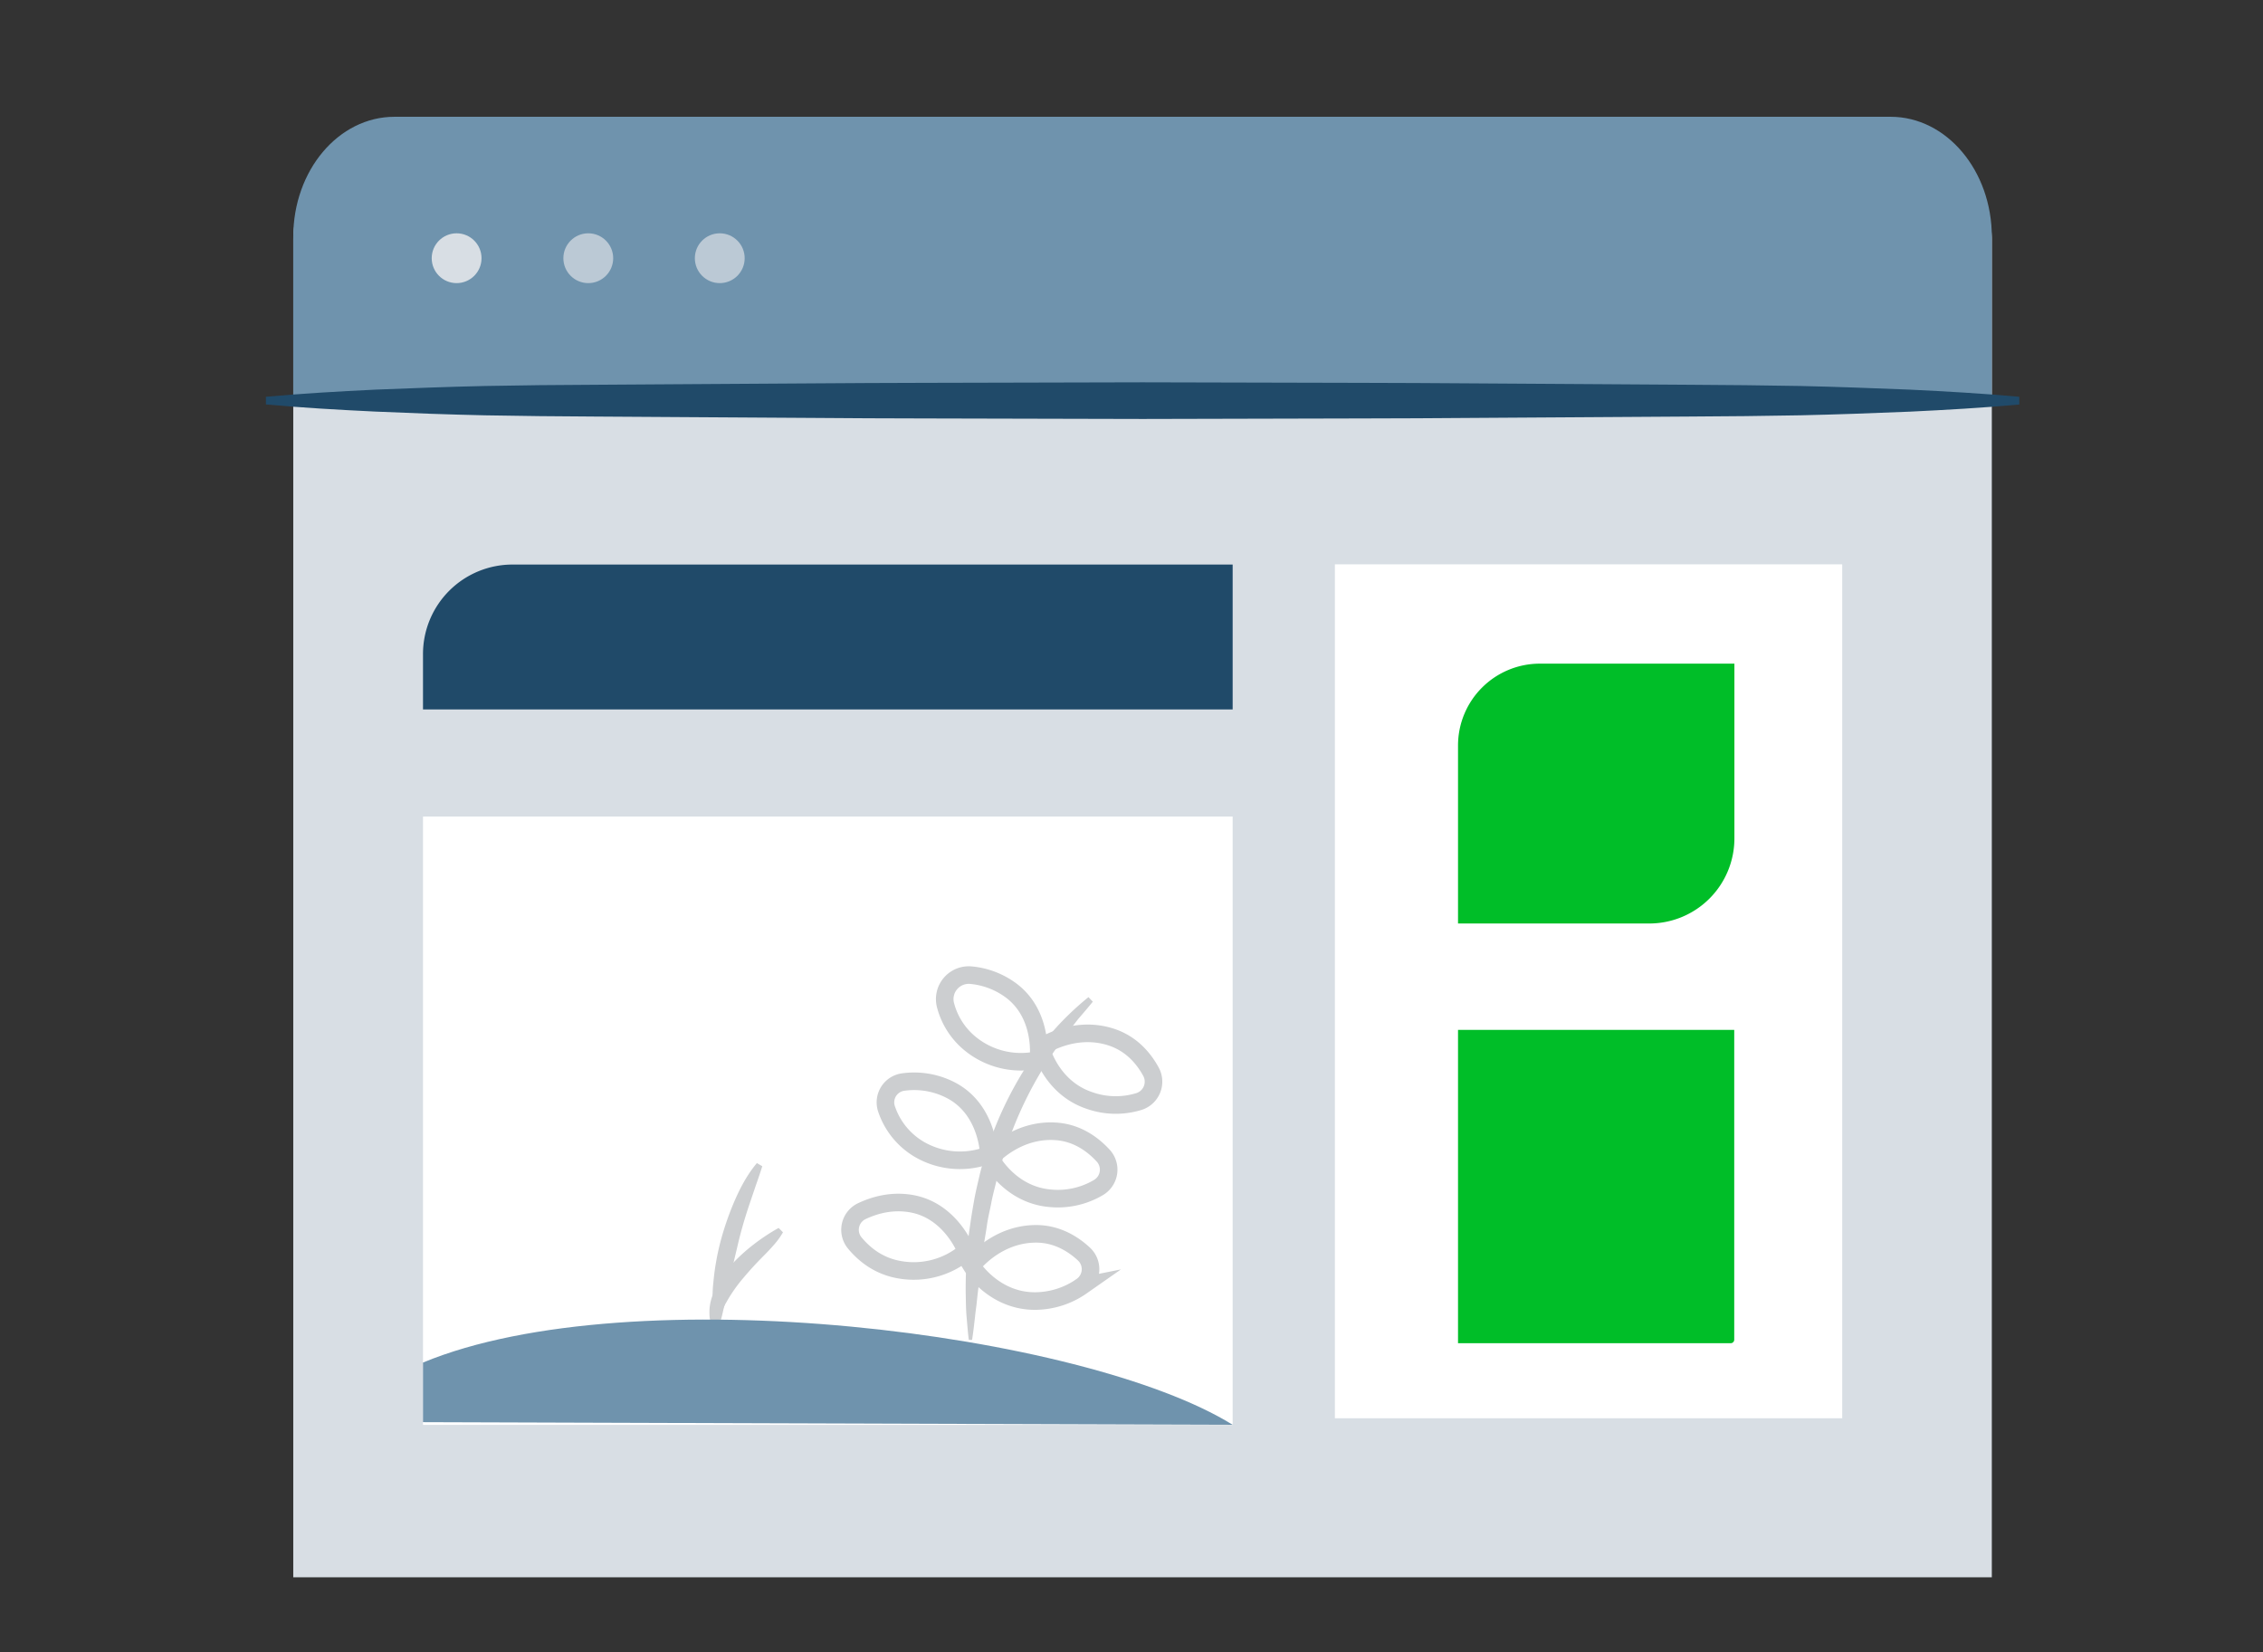 <svg xmlns="http://www.w3.org/2000/svg" viewBox="0 0 1600 1168"><rect x="0" y="0" width="1600" height="1168" fill="#333333" stroke="none"/><defs><style>.cls-1{fill:#D8DEE4}.cls-2{fill:#6F93AD}.cls-3{fill:#204A69}.cls-4,.cls-6{fill:#fff}.cls-5{fill:#00be28}.cls-6,.cls-7{stroke:#CCCED0;stroke-miterlimit:10}.cls-6{stroke-width:10.95px}.cls-10,.cls-7{fill:none}.cls-7{stroke-width:12.43px}.cls-8{fill:#CCCED0}.cls-9{fill:#BBC9D5}</style></defs><title>ads-removed</title><g id="ads-removed"><path class="cls-1" d="M207.34 1115.17V170a71.51 71.51 0 0 1 71.54-71.54h1057.84a71.52 71.52 0 0 1 71.55 71.54v945.17z"/><path class="cls-2" d="M207.34 285.87V167.41c0-46.91 32-84.84 71.54-84.84h1057.84c39.53 0 71.55 38.05 71.55 84.84v118.46z"/><path class="cls-3" d="M1427.72 286c-25.86 2.34-51.72 3.82-77.45 5.05l-38.79 1.48-19.33.61-19.33.49c-25.86.5-51.72.74-77.45.87l-77.45.49-77.46.49-38.78.25-38.79.12-155 .37-155-.37-38.79-.12-38.79-.25-77.5-.48-77.45-.49c-25.86-.13-51.72-.37-77.45-.87l-19.33-.49-19.33-.61-38.79-1.54c-25.86-1.23-51.72-2.71-77.45-5.05v-5.42c25.86-2.34 51.71-3.81 77.45-5.05l38.79-1.47 19.33-.62 19.33-.49q38.79-.74 77.45-.86l77.45-.5 77.45-.49 38.79-.24 38.79-.13 155-.37 155 .37 38.79.13 38.78.24 77.46.49 77.45.5q38.78.18 77.45.86l19.33.49 19.33.62 38.79 1.47c25.86 1.24 51.72 2.71 77.45 5.05z"/><path class="cls-4" d="M1302.49 1002.75H943.8V399h358.69"/><path class="cls-5" d="M1166.06 652.93h-135.2V527.09a57.89 57.89 0 0 1 57.87-57.88h137.54v123.63a60.19 60.19 0 0 1-60.21 60.09zm57.63 296.75h-192.83V728.16h195.29V947.1a2.5 2.5 0 0 1-2.46 2.58z"/><path class="cls-4" d="M818.82 1007.43H299.07v-430.1h572.45v430.1"/><path class="cls-3" d="M818.82 501.6H299.07v-39.16a63.28 63.28 0 0 1 63.3-63.29h509.15V501.6"/><path class="cls-6" d="M683.25 884.79s-10.59-28.69-38.66-33.74c-14.41-2.58-26.84 1.23-35.59 5.42a14.6 14.6 0 0 0-4.8 22.16c6.28 7.64 16.25 16.26 31.28 19a57.2 57.2 0 0 0 47.77-12.81zm81.39 24.63a14.6 14.6 0 0 0 1.73-22.78c-7.39-6.9-19-14.41-34.11-14.29C703.69 872.48 687 895 687 895s15.27 24.87 44.69 24.87a57.87 57.87 0 0 0 33-10.46zm11.82-69.7a14.67 14.67 0 0 0 3.54-22.65c-6.9-7.51-17.74-15.89-32.76-17.12-28.44-2.34-47 18.84-47 18.84s13.18 26.11 42.61 28.45a56.3 56.3 0 0 0 33.61-7.52zm28.45-60.82a14.72 14.72 0 0 0 8.86-21.18c-4.92-9-13.42-19.58-27.82-24.38-27.09-9-50.12 7.14-50.12 7.14s6.65 28.44 34.72 37.68a55.73 55.73 0 0 0 34.36.74zm-105.77 37.67S698.77 786 674 771.75a56.24 56.24 0 0 0-35.2-6.75 14.49 14.49 0 0 0-11.94 19.21A52.45 52.45 0 0 0 650 812.63a57.1 57.1 0 0 0 49.13 3.94zm35-67.23s4.18-30.29-18.1-48.14a56.06 56.06 0 0 0-29.19-11.7 17 17 0 0 0-18.22 21.67A52.06 52.06 0 0 0 686.08 738a56.72 56.72 0 0 0 48.03 11.34z"/><path class="cls-7" d="M683.25 884.79s-10.59-28.69-38.66-33.74c-14.41-2.58-26.84 1.23-35.59 5.42a14.6 14.6 0 0 0-4.8 22.16c6.28 7.64 16.25 16.26 31.28 19a57.2 57.2 0 0 0 47.77-12.81zm81.39 24.63a14.6 14.6 0 0 0 1.73-22.78c-7.39-6.9-19-14.41-34.11-14.29C703.69 872.48 687 895 687 895s15.27 24.87 44.69 24.87a57.87 57.87 0 0 0 33-10.46zm11.82-69.7a14.67 14.67 0 0 0 3.54-22.65c-6.9-7.51-17.74-15.89-32.76-17.12-28.44-2.34-47 18.84-47 18.84s13.18 26.11 42.61 28.45a56.3 56.3 0 0 0 33.61-7.52zm28.45-60.82a14.72 14.72 0 0 0 8.86-21.18c-4.92-9-13.42-19.58-27.82-24.38-27.09-9-50.12 7.14-50.12 7.14s6.65 28.44 34.72 37.68a55.73 55.73 0 0 0 34.36.74zm-105.77 37.67S698.77 786 674 771.75a56.24 56.24 0 0 0-35.2-6.75 14.49 14.49 0 0 0-11.94 19.21A52.45 52.45 0 0 0 650 812.63a57.1 57.1 0 0 0 49.13 3.94zm35-67.23s4.18-30.29-18.1-48.14a56.06 56.06 0 0 0-29.19-11.7 17 17 0 0 0-18.22 21.67A52.06 52.06 0 0 0 686.08 738a56.72 56.72 0 0 0 48.03 11.34z"/><path class="cls-8" d="M506.19 937.25a89.55 89.55 0 0 1-1.85-30.25 177.58 177.58 0 0 1 5.29-30 206.56 206.56 0 0 1 10-28.56c4.06-9.24 8.86-18.23 15.51-26.11l3.82 2.22c-1.48 4.68-3.08 9.36-4.68 13.91l-4.68 13.79c-3.08 9.24-5.79 18.47-8 28s-4.6 18.75-6.43 28.31c-1 4.8-1.84 9.48-2.95 14.28-.62 2.34-1.11 4.8-1.72 7.26a55.53 55.53 0 0 1-2.22 7.27l-2.09-.12z"/><path class="cls-8" d="M503.11 937.25a41.85 41.85 0 0 1-1.36-5.67 46.6 46.6 0 0 1-.12-5.79 35.46 35.46 0 0 1 2.71-11.32A64.54 64.54 0 0 1 516.41 895a124.14 124.14 0 0 1 16.25-15 140.67 140.67 0 0 1 17.85-11.82l3.08 3.08a54 54 0 0 1-6.52 9c-2.34 2.7-4.81 5.29-7.27 7.75-4.92 4.93-9.6 10-13.91 15.15a108.4 108.4 0 0 0-11.45 16c-.74 1.47-1.73 2.83-2.34 4.31l-1.1 2.2-.62 1.11-.49 1.11c-.62 1.48-1.48 3.08-2.22 4.68a33.93 33.93 0 0 1-2.34 4.92z"/><path class="cls-2" d="M299.07 963.35c147.89-61.32 467.42-21.18 572.45 44l-572.45-1.85z"/><path class="cls-8" d="M685 947.47c-.74-5.54-1.11-11-1.6-16.5s-.5-11.09-.62-16.63c-.12-11.08.37-22.16 1.35-33.24.37-5.54 1.24-11.08 2-16.5s1.73-11 2.71-16.5 2.34-11 3.57-16.38 2.84-10.84 4.56-16.13a257.55 257.55 0 0 1 28.2-60.83 206.53 206.53 0 0 1 44.4-49.76l3.08 3.2c-3.45 4.31-7 8.37-10.47 12.43-3.32 4.31-6.65 8.62-10 12.81L743 746.63c-2.83 4.56-5.78 9-8.49 13.67A268.07 268.07 0 0 0 709 819.16c-1.48 5.17-3.2 10.22-4.44 15.52s-2.7 10.46-3.69 15.76-2.34 10.46-3.08 15.88-1.84 10.59-2.46 16-1.6 10.71-2.09 16.13-1.36 10.83-2 16.25l-.87 8.13c-.37 2.71-.73 5.42-1 8.13-.62 5.41-1.23 11-2.09 16.37H685z"/><circle class="cls-1" cx="322.84" cy="182.56" r="17.61"/><circle class="cls-9" cx="415.93" cy="182.56" r="17.61"/><circle class="cls-9" cx="508.89" cy="182.56" r="17.61"/></g><g id="clear_rectangle" data-name="clear rectangle"><path id="Layer_4" data-name="Layer 4" class="cls-10" d="M0 0h1600v1168H0z"/></g></svg>